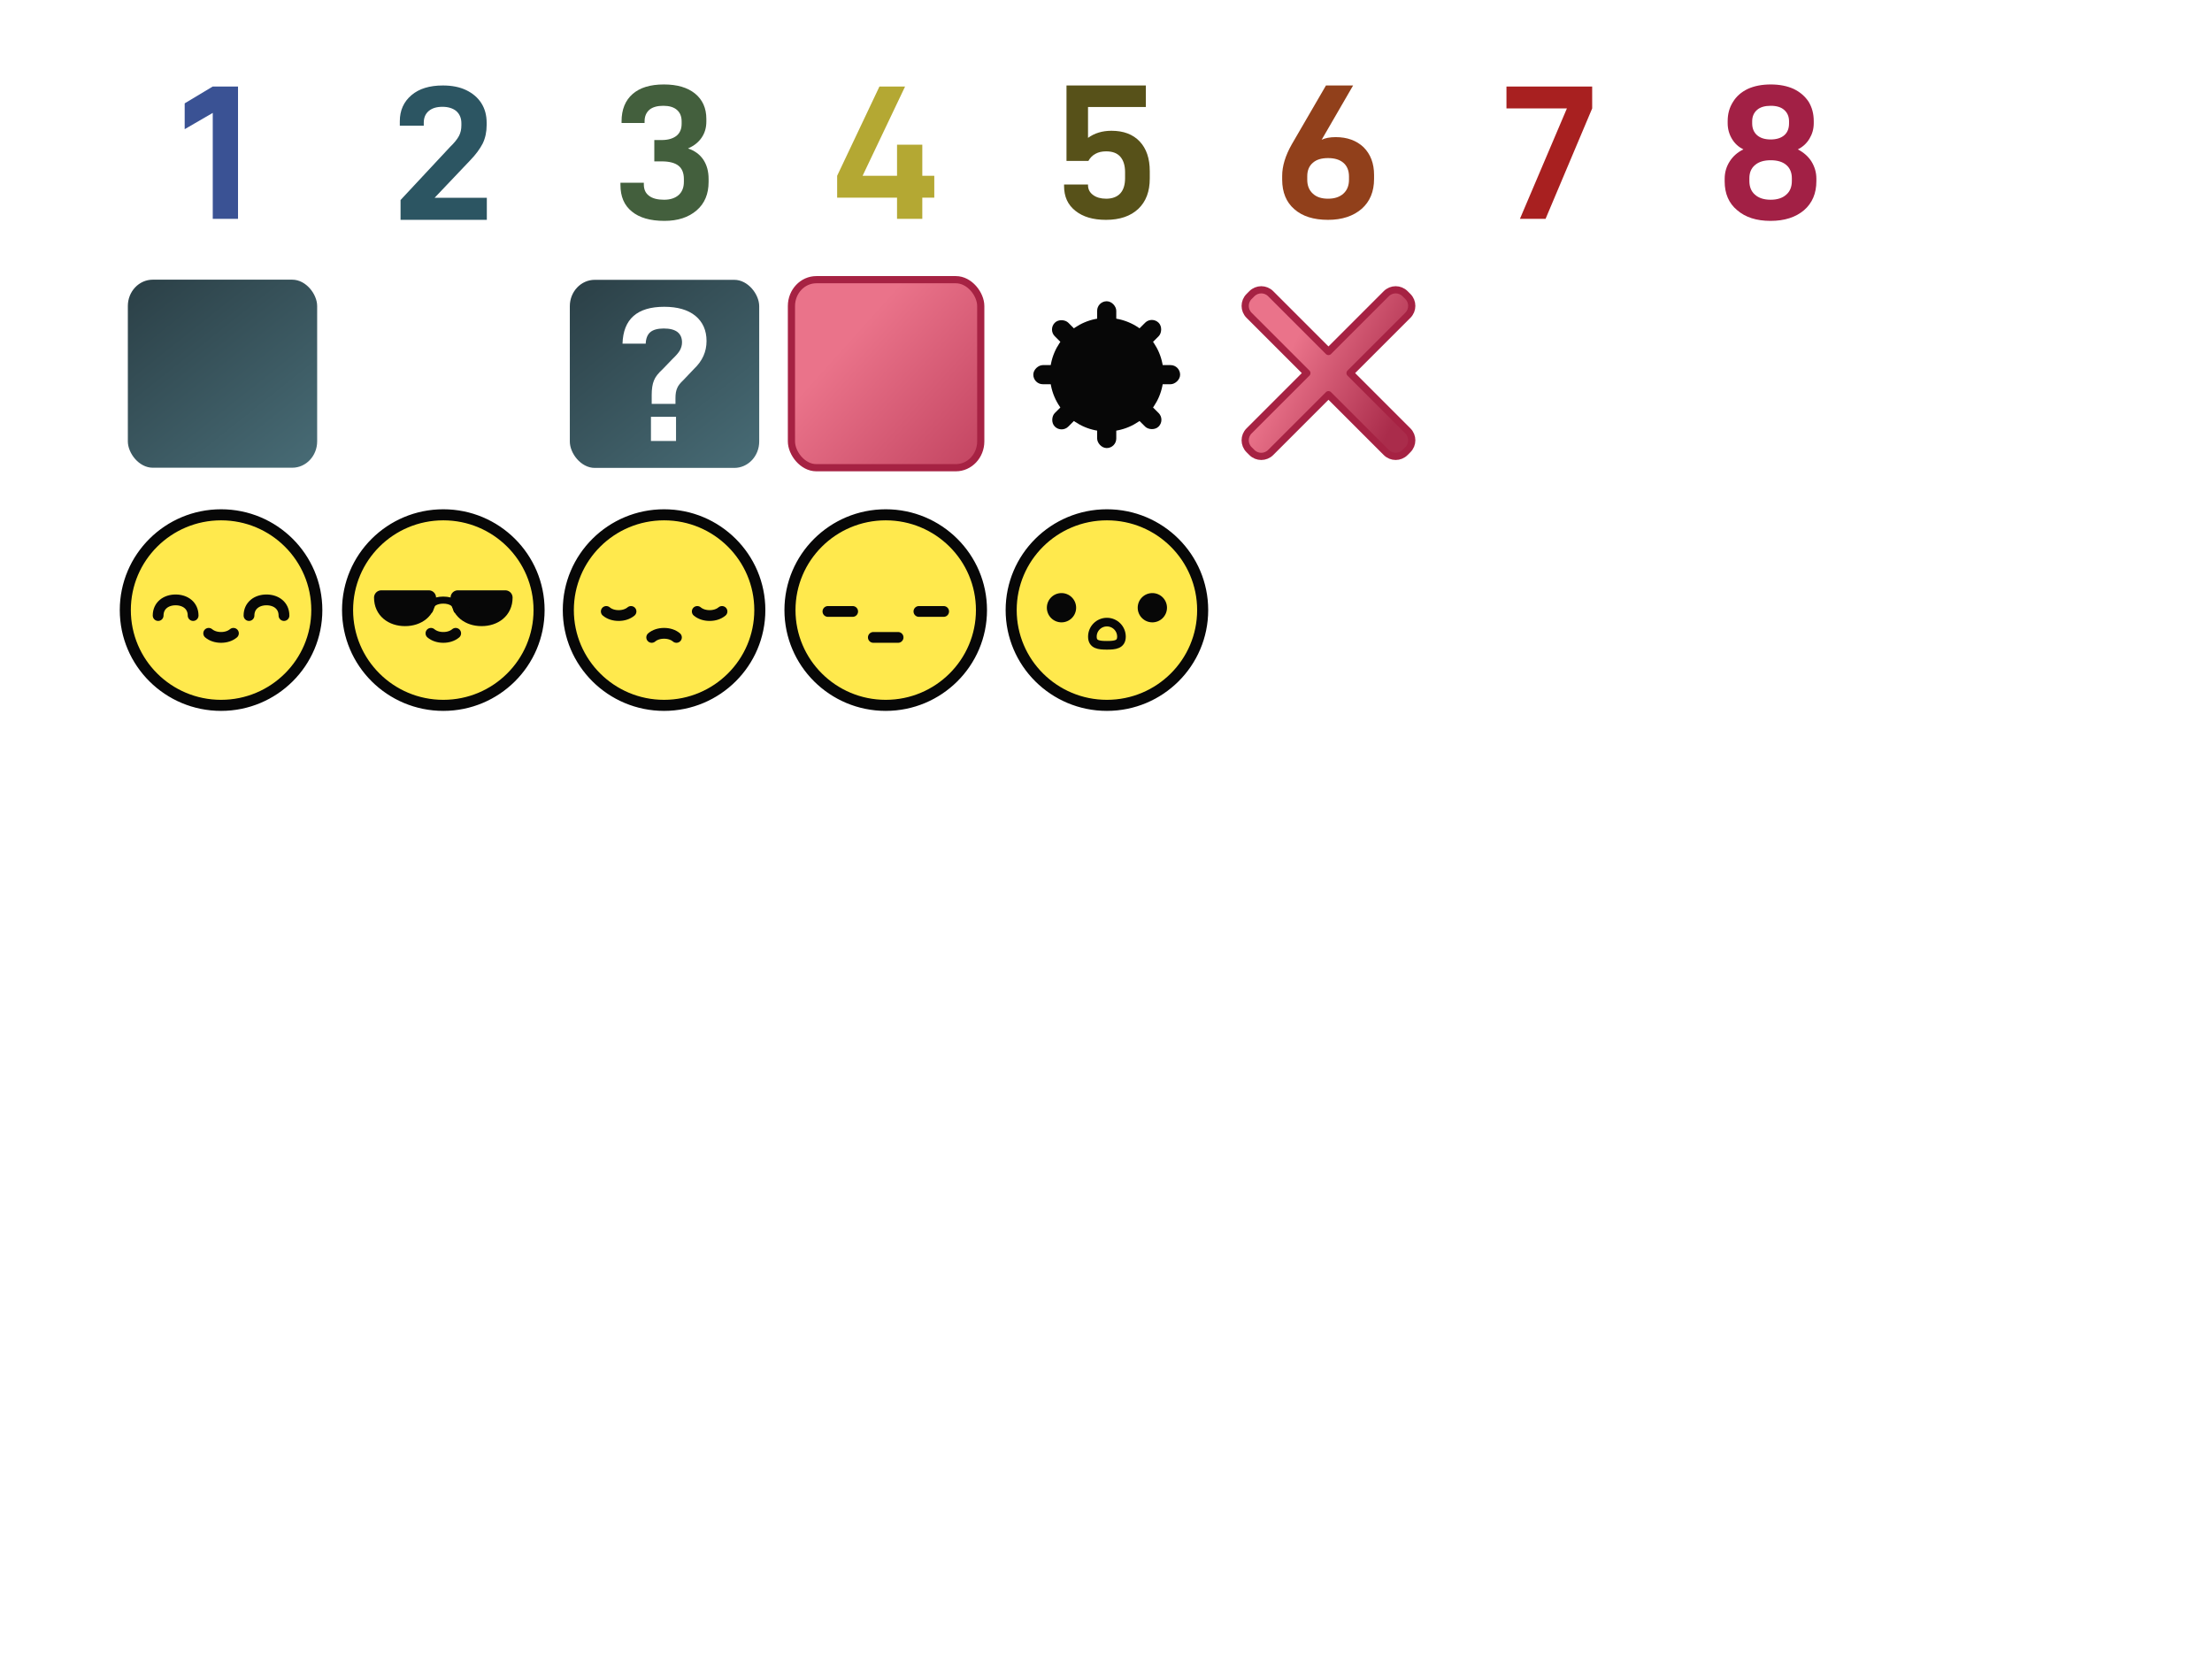 <?xml version="1.0" encoding="UTF-8" standalone="no"?>
<!-- Created with Inkscape (http://www.inkscape.org/) -->

<svg
   version="1.0"
   width="400"
   height="300"
   id="svg2"
   sodipodi:version="0.32"
   inkscape:version="1.3 (0e150ed6c4, 2023-07-21)"
   sodipodi:docname="kmines_clean_blue.svg"
   inkscape:output_extension="org.inkscape.output.svgz.inkscape"
   sodipodi:modified="true"
   xmlns:inkscape="http://www.inkscape.org/namespaces/inkscape"
   xmlns:sodipodi="http://sodipodi.sourceforge.net/DTD/sodipodi-0.dtd"
   xmlns:xlink="http://www.w3.org/1999/xlink"
   xmlns="http://www.w3.org/2000/svg"
   xmlns:svg="http://www.w3.org/2000/svg"
   xmlns:rdf="http://www.w3.org/1999/02/22-rdf-syntax-ns#"
   xmlns:cc="http://creativecommons.org/ns#"
   xmlns:dc="http://purl.org/dc/elements/1.1/">
  <sodipodi:namedview
     inkscape:window-height="1390"
     inkscape:window-width="2560"
     inkscape:pageshadow="2"
     inkscape:pageopacity="0.0"
     guidetolerance="10.0"
     gridtolerance="10.0"
     objecttolerance="10.0"
     borderopacity="1.0"
     bordercolor="#666666"
     pagecolor="#ffffff"
     id="base"
     inkscape:zoom="3.1200001"
     inkscape:cx="203.84615"
     inkscape:cy="129.96795"
     inkscape:window-x="0"
     inkscape:window-y="50"
     inkscape:current-layer="svg2"
     showgrid="false"
     width="400px"
     height="300px"
     showguides="false"
     inkscape:guide-bbox="true"
     inkscape:window-maximized="1"
     inkscape:showpageshadow="2"
     inkscape:pagecheckerboard="0"
     inkscape:deskcolor="#d1d1d1" />
  <defs
     id="defs4">
    <linearGradient
       id="linearGradient17"
       inkscape:collect="always">
      <stop
         style="stop-color:#2c4148;stop-opacity:1;"
         offset="0"
         id="stop17" />
      <stop
         style="stop-color:#517a85;stop-opacity:1;"
         offset="1"
         id="stop16" />
    </linearGradient>
    <linearGradient
       id="linearGradient14"
       inkscape:collect="always">
      <stop
         style="stop-color:#aa2c4b;stop-opacity:1;"
         offset="0"
         id="stop15" />
      <stop
         style="stop-color:#ea738a;stop-opacity:1;"
         offset="1"
         id="stop14" />
    </linearGradient>
    <linearGradient
       id="linearGradient12"
       inkscape:collect="always">
      <stop
         style="stop-color:#2c4148;stop-opacity:1;"
         offset="0"
         id="stop12" />
      <stop
         style="stop-color:#517a85;stop-opacity:1;"
         offset="1"
         id="stop11" />
    </linearGradient>
    <linearGradient
       id="linearGradient9"
       inkscape:collect="always">
      <stop
         style="stop-color:#ea738a;stop-opacity:1;"
         offset="0"
         id="stop9" />
      <stop
         style="stop-color:#a62243;stop-opacity:1;"
         offset="1"
         id="stop10" />
    </linearGradient>
    <inkscape:perspective
       id="perspective1092"
       inkscape:persp3d-origin="200 : 100 : 1"
       inkscape:vp_z="400 : 150 : 1"
       inkscape:vp_y="0 : 1000 : 0"
       inkscape:vp_x="0 : 150 : 1"
       sodipodi:type="inkscape:persp3d" />
    <linearGradient
       id="linearGradient3225">
      <stop
         style="stop-color:#ffffff;stop-opacity:1;"
         offset="0"
         id="stop3227" />
      <stop
         style="stop-color:#aeaeae;stop-opacity:1;"
         offset="1"
         id="stop3229" />
    </linearGradient>
    <linearGradient
       id="linearGradient3251">
      <stop
         style="stop-color:#ffffff;stop-opacity:1;"
         offset="0"
         id="stop3253" />
      <stop
         id="stop4452"
         offset="0.143"
         style="stop-color:#ffffff;stop-opacity:1;" />
      <stop
         id="stop4446"
         offset="0.257"
         style="stop-color:#ffffff;stop-opacity:0.498;" />
      <stop
         style="stop-color:#ffffff;stop-opacity:1;"
         offset="0.301"
         id="stop4448" />
      <stop
         id="stop4450"
         offset="0.831"
         style="stop-color:#ffffff;stop-opacity:0.122;" />
      <stop
         style="stop-color:#ffffff;stop-opacity:0;"
         offset="1"
         id="stop3255" />
    </linearGradient>
    <linearGradient
       id="linearGradient3259">
      <stop
         id="stop3261"
         offset="0"
         style="stop-color:#ffffff;stop-opacity:0.55;" />
      <stop
         id="stop3263"
         offset="1"
         style="stop-color:#000000;stop-opacity:0;" />
    </linearGradient>
    <linearGradient
       inkscape:collect="always"
       id="linearGradient3291">
      <stop
         style="stop-color:#000000;stop-opacity:1;"
         offset="0"
         id="stop3293" />
      <stop
         style="stop-color:#000000;stop-opacity:0;"
         offset="1"
         id="stop3295" />
    </linearGradient>
    <linearGradient
       inkscape:collect="always"
       id="linearGradient2362">
      <stop
         style="stop-color:#ffffff;stop-opacity:1;"
         offset="0"
         id="stop2364" />
      <stop
         style="stop-color:#ffffff;stop-opacity:0;"
         offset="1"
         id="stop2366" />
    </linearGradient>
    <linearGradient
       id="linearGradient2868">
      <stop
         style="stop-color:yellow;stop-opacity:1;"
         offset="0"
         id="stop2870" />
      <stop
         style="stop-color:#fa0;stop-opacity:1;"
         offset="1"
         id="stop2872" />
    </linearGradient>
    <linearGradient
       id="linearGradient2876">
      <stop
         style="stop-color:#000000;stop-opacity:0;"
         offset="0"
         id="stop2878" />
      <stop
         id="stop2880"
         offset="0.438"
         style="stop-color:#000000;stop-opacity:0;" />
      <stop
         style="stop-color:#b07c00;stop-opacity:0;"
         offset="0.582"
         id="stop2882" />
      <stop
         id="stop2884"
         offset="0.764"
         style="stop-color:#cda600;stop-opacity:0.498;" />
      <stop
         style="stop-color:#c16f00;stop-opacity:1;"
         offset="0.875"
         id="stop2886" />
      <stop
         id="stop2888"
         offset="0.918"
         style="stop-color:#7a4b00;stop-opacity:0.63;" />
      <stop
         style="stop-color:black;stop-opacity:0;"
         offset="0.96"
         id="stop2890" />
      <stop
         id="stop2892"
         offset="1"
         style="stop-color:#000000;stop-opacity:0;" />
    </linearGradient>
    <linearGradient
       inkscape:collect="always"
       id="linearGradient32372">
      <stop
         style="stop-color:#000000;stop-opacity:1;"
         offset="0"
         id="stop32374" />
      <stop
         style="stop-color:#000000;stop-opacity:0;"
         offset="1"
         id="stop32376" />
    </linearGradient>
    <linearGradient
       id="linearGradient4060">
      <stop
         style="stop-color:#1d1d1d;stop-opacity:1;"
         offset="0"
         id="stop4062" />
      <stop
         style="stop-color:#ffffff;stop-opacity:0;"
         offset="1"
         id="stop4064" />
    </linearGradient>
    <linearGradient
       id="linearGradient12401">
      <stop
         style="stop-color:#ffffff;stop-opacity:0;"
         offset="0"
         id="stop12402" />
      <stop
         style="stop-color:#ffffff;stop-opacity:0.039;"
         offset="0.5"
         id="stop9333" />
      <stop
         style="stop-color:#ffffff;stop-opacity:0;"
         offset="1"
         id="stop12403" />
    </linearGradient>
    <linearGradient
       id="linearGradient1810">
      <stop
         style="stop-color:#ffffff;stop-opacity:0.392;"
         offset="0"
         id="stop1811" />
      <stop
         style="stop-color:#fefeff;stop-opacity:0.055;"
         offset="1"
         id="stop1812" />
    </linearGradient>
    <linearGradient
       id="linearGradient4276">
      <stop
         style="stop-color:#ffffff;stop-opacity:0.118;"
         offset="0"
         id="stop4277" />
      <stop
         style="stop-color:#fefeff;stop-opacity:0;"
         offset="1"
         id="stop4278" />
    </linearGradient>
    <linearGradient
       id="linearGradient1812">
      <stop
         style="stop-color:#ffffff;stop-opacity:0.059;"
         offset="0"
         id="stop1813" />
      <stop
         style="stop-color:#ffffff;stop-opacity:0;"
         offset="1"
         id="stop1814" />
    </linearGradient>
    <linearGradient
       id="linearGradient36358">
      <stop
         id="stop36360"
         offset="0"
         style="stop-color:#4e4e4e;stop-opacity:1;" />
      <stop
         id="stop36362"
         offset="1"
         style="stop-color:#000000;stop-opacity:0;" />
    </linearGradient>
    <linearGradient
       id="linearGradient3954">
      <stop
         style="stop-color:#b3b3b3;stop-opacity:1;"
         offset="0"
         id="stop3956" />
      <stop
         id="stop3962"
         offset="0.529"
         style="stop-color:#ffffff;stop-opacity:1;" />
      <stop
         style="stop-color:#c5c5c5;stop-opacity:1;"
         offset="1"
         id="stop3958" />
    </linearGradient>
    <linearGradient
       id="linearGradient5762">
      <stop
         style="stop-color:#000000;stop-opacity:1;"
         offset="0"
         id="stop5764" />
      <stop
         id="stop6643"
         offset="0.5"
         style="stop-color:#000000;stop-opacity:0.701;" />
      <stop
         style="stop-color:#000000;stop-opacity:0;"
         offset="1"
         id="stop5766" />
    </linearGradient>
    <linearGradient
       id="linearGradient3701">
      <stop
         style="stop-color:black;stop-opacity:1;"
         offset="0"
         id="stop3703" />
      <stop
         id="stop3709"
         offset="0.761"
         style="stop-color:black;stop-opacity:1;" />
      <stop
         style="stop-color:black;stop-opacity:0;"
         offset="1"
         id="stop42903" />
    </linearGradient>
    <linearGradient
       id="linearGradient4601">
      <stop
         style="stop-color:white;stop-opacity:0"
         offset="0"
         id="stop4603" />
      <stop
         id="stop4609"
         offset="0.608"
         style="stop-color:white;stop-opacity:0;" />
      <stop
         style="stop-color:white;stop-opacity:1;"
         offset="0.808"
         id="stop4613" />
      <stop
         style="stop-color:white;stop-opacity:0;"
         offset="0.943"
         id="stop4611" />
      <stop
         style="stop-color:white;stop-opacity:0"
         offset="1"
         id="stop4605" />
    </linearGradient>
    <linearGradient
       id="linearGradient6728">
      <stop
         style="stop-color:#002246;stop-opacity:0;"
         offset="0"
         id="stop6730" />
      <stop
         id="stop6736"
         offset="0.867"
         style="stop-color:#002246;stop-opacity:0;" />
      <stop
         style="stop-color:#002246;stop-opacity:0.715;"
         offset="1"
         id="stop6732" />
    </linearGradient>
    <linearGradient
       id="linearGradient8361">
      <stop
         id="stop8363"
         offset="0"
         style="stop-color:#002246;stop-opacity:0;" />
      <stop
         style="stop-color:#002246;stop-opacity:0;"
         offset="0.788"
         id="stop8365" />
      <stop
         id="stop8367"
         offset="1"
         style="stop-color:#00438a;stop-opacity:1;" />
    </linearGradient>
    <linearGradient
       y2="550.31"
       x2="1407.936"
       y1="365.153"
       x1="929.924"
       gradientTransform="matrix(0.455,0,0,0.782,2016.935,-48.38)"
       gradientUnits="userSpaceOnUse"
       id="linearGradient7942"
       xlink:href="#linearGradient12401"
       inkscape:collect="always" />
    <linearGradient
       y2="550.31"
       x2="1407.936"
       y1="365.153"
       x1="929.924"
       gradientTransform="matrix(-0.455,0,0,-0.782,2983.459,525.617)"
       gradientUnits="userSpaceOnUse"
       id="linearGradient7944"
       xlink:href="#linearGradient12401"
       inkscape:collect="always" />
    <linearGradient
       y2="422.781"
       x2="618.57"
       y1="626.073"
       x1="1339.273"
       gradientTransform="matrix(0.636,0,0,0.56,1890.06,-48.38)"
       gradientUnits="userSpaceOnUse"
       id="linearGradient7946"
       xlink:href="#linearGradient1812"
       inkscape:collect="always" />
    <linearGradient
       y2="264.828"
       x2="2398.271"
       y1="128.082"
       x1="1384.516"
       gradientTransform="matrix(0.323,0,0,1.102,1890.06,-48.38)"
       gradientUnits="userSpaceOnUse"
       id="linearGradient7948"
       xlink:href="#linearGradient4276"
       inkscape:collect="always" />
    <linearGradient
       y2="820.594"
       x2="351"
       y1="-62.641"
       x1="318.578"
       spreadMethod="pad"
       gradientTransform="matrix(0.947,0,0,0.376,1890.06,-48.38)"
       gradientUnits="userSpaceOnUse"
       id="linearGradient7950"
       xlink:href="#linearGradient1810"
       inkscape:collect="always" />
    <linearGradient
       gradientTransform="translate(3.6898112e-2,2.3858668e-2)"
       gradientUnits="userSpaceOnUse"
       y2="191.509"
       x2="-183.382"
       y1="133.551"
       x1="-207.269"
       id="linearGradient4262"
       xlink:href="#linearGradient3225"
       inkscape:collect="always" />
    <linearGradient
       gradientUnits="userSpaceOnUse"
       y2="81.059"
       x2="-447.283"
       y1="49.075"
       x1="-447.283"
       id="linearGradient4238"
       xlink:href="#linearGradient3251"
       inkscape:collect="always" />
    <linearGradient
       gradientUnits="userSpaceOnUse"
       y2="81.204"
       x2="-401.251"
       y1="49.329"
       x1="-401.251"
       id="linearGradient4265"
       xlink:href="#linearGradient3251"
       inkscape:collect="always" />
    <linearGradient
       gradientUnits="userSpaceOnUse"
       y2="80.76"
       x2="-355.153"
       y1="48.478"
       x1="-355.153"
       id="linearGradient4301"
       xlink:href="#linearGradient3251"
       inkscape:collect="always" />
    <linearGradient
       gradientUnits="userSpaceOnUse"
       y2="81.054"
       x2="-303.343"
       y1="49.075"
       x1="-303.343"
       id="linearGradient4326"
       xlink:href="#linearGradient3251"
       inkscape:collect="always" />
    <linearGradient
       gradientUnits="userSpaceOnUse"
       y2="81.204"
       x2="-259.808"
       y1="48.766"
       x1="-259.808"
       id="linearGradient4351"
       xlink:href="#linearGradient3251"
       inkscape:collect="always" />
    <linearGradient
       gradientUnits="userSpaceOnUse"
       y2="81.437"
       x2="-211.312"
       y1="48.499"
       x1="-211.312"
       id="linearGradient4376"
       xlink:href="#linearGradient3251"
       inkscape:collect="always" />
    <linearGradient
       gradientUnits="userSpaceOnUse"
       y2="80.802"
       x2="-163.44"
       y1="49.075"
       x1="-163.44"
       id="linearGradient4401"
       xlink:href="#linearGradient3251"
       inkscape:collect="always" />
    <linearGradient
       gradientUnits="userSpaceOnUse"
       y2="81.422"
       x2="-115.467"
       y1="48.478"
       x1="-115.467"
       id="linearGradient4426"
       xlink:href="#linearGradient3251"
       inkscape:collect="always" />
    <linearGradient
       y2="81.059"
       x2="-447.283"
       y1="49.075"
       x1="-447.283"
       gradientUnits="userSpaceOnUse"
       id="linearGradient4444"
       xlink:href="#linearGradient3251"
       inkscape:collect="always" />
    <linearGradient
       y2="81.059"
       x2="-447.283"
       y1="49.075"
       x1="-447.283"
       gradientUnits="userSpaceOnUse"
       id="linearGradient4333"
       xlink:href="#linearGradient3251"
       inkscape:collect="always" />
    <linearGradient
       y2="81.204"
       x2="-401.251"
       y1="49.329"
       x1="-401.251"
       gradientUnits="userSpaceOnUse"
       id="linearGradient4343"
       xlink:href="#linearGradient3251"
       inkscape:collect="always" />
    <linearGradient
       y2="81.204"
       x2="-259.808"
       y1="48.766"
       x1="-259.808"
       gradientUnits="userSpaceOnUse"
       id="linearGradient4356"
       xlink:href="#linearGradient3251"
       inkscape:collect="always" />
    <linearGradient
       id="linearGradient3225-909">
      <stop
         style="stop-color:#e6e6e6;stop-opacity:1;"
         offset="0"
         id="stop9450" />
      <stop
         style="stop-color:#9d9d9d;stop-opacity:1;"
         offset="1"
         id="stop9452" />
    </linearGradient>
    <linearGradient
       gradientTransform="translate(0.037,0.024)"
       gradientUnits="userSpaceOnUse"
       y2="191.509"
       x2="-183.382"
       y1="133.551"
       x1="-207.269"
       id="linearGradient4262-382-8"
       xlink:href="#linearGradient3225-909"
       inkscape:collect="always" />
    <linearGradient
       inkscape:collect="always"
       xlink:href="#linearGradient3251"
       id="linearGradient1869"
       gradientUnits="userSpaceOnUse"
       x1="-401.251"
       y1="49.329"
       x2="-401.251"
       y2="81.204"
       gradientTransform="matrix(0.974,0,0,0.974,460.887,-37.948)" />
    <linearGradient
       inkscape:collect="always"
       xlink:href="#linearGradient32372"
       id="linearGradient1952"
       gradientUnits="userSpaceOnUse"
       gradientTransform="matrix(0.385,0,0,-0.385,-115.174,-136.707)"
       x1="1229.854"
       y1="-280.948"
       x2="1231.612"
       y2="-393.952" />
    <radialGradient
       r="63.912"
       fy="115.709"
       fx="63.912"
       cy="115.709"
       cx="63.912"
       gradientTransform="matrix(1,0,0,0.198,0,92.822)"
       gradientUnits="userSpaceOnUse"
       id="radialGradient2673-8"
       xlink:href="#linearGradient3291"
       inkscape:collect="always" />
    <linearGradient
       inkscape:collect="always"
       xlink:href="#linearGradient2868"
       id="linearGradient2135"
       gradientUnits="userSpaceOnUse"
       gradientTransform="translate(0.565)"
       x1="64.681"
       y1="107.685"
       x2="64.681"
       y2="31.127" />
    <linearGradient
       inkscape:collect="always"
       xlink:href="#linearGradient2362"
       id="linearGradient2138"
       gradientUnits="userSpaceOnUse"
       gradientTransform="matrix(1.258,0,0,1.258,-15.295,-12.982)"
       x1="66.906"
       y1="9.307"
       x2="67.116"
       y2="73.315" />
    <linearGradient
       inkscape:collect="always"
       xlink:href="#linearGradient17"
       id="linearGradient4"
       x1="-201.293"
       y1="140.932"
       x2="-162.286"
       y2="189.896"
       gradientUnits="userSpaceOnUse" />
    <linearGradient
       inkscape:collect="always"
       xlink:href="#linearGradient9"
       id="linearGradient10"
       x1="-192.376"
       y1="150.999"
       x2="-148.811"
       y2="190.136"
       gradientUnits="userSpaceOnUse" />
    <linearGradient
       inkscape:collect="always"
       xlink:href="#linearGradient12"
       id="linearGradient13"
       gradientUnits="userSpaceOnUse"
       x1="-201.293"
       y1="140.932"
       x2="-162.286"
       y2="189.896"
       gradientTransform="matrix(0.973,0,0,0.973,309.509,-492.19)" />
    <linearGradient
       inkscape:collect="always"
       xlink:href="#linearGradient14"
       id="linearGradient15"
       x1="-186.941"
       y1="148.505"
       x2="-182.384"
       y2="162.697"
       gradientUnits="userSpaceOnUse" />
  </defs>
  <rect
     style="fill:#ffffff;fill-opacity:1;fill-rule:evenodd;stroke:none;stroke-width:0.662;stroke-linecap:round;stroke-linejoin:round;stroke-miterlimit:4;stroke-dashoffset:0;stroke-opacity:0.538"
     id="mainWidget"
     width="400"
     height="300"
     x="0"
     y="0"
     inkscape:label="#mainWidget" />
  <g
     id="arabicFive"
     inkscape:label="#arabicFive"
     transform="translate(13.494,432.19)">
    <path
       style="fill:none;fill-opacity:1;stroke:none;stroke-width:0.974;stroke-linecap:butt;stroke-linejoin:miter;stroke-miterlimit:4;stroke-dashoffset:0;stroke-opacity:1"
       id="path1897"
       d="m 166.672,-424.583 v 40 h 40 v -40 z" />
    <path
       d="m 178.923,-398.559 c 0,1.929 0.677,3.418 2.064,4.501 1.354,1.083 3.181,1.624 5.516,1.624 2.504,0 4.467,-0.677 5.855,-1.997 1.387,-1.32 2.064,-3.147 2.064,-5.482 v -1.32 c 0,-2.301 -0.609,-4.095 -1.827,-5.381 -1.218,-1.286 -2.91,-1.929 -5.11,-1.929 -1.658,0 -3.08,0.44 -4.23,1.286 v -5.584 h 10.457 v -3.892 h -14.349 v 13.638 h 3.959 c 0.305,-0.541 0.711,-0.981 1.286,-1.286 0.541,-0.305 1.184,-0.44 1.929,-0.44 1.117,0 1.963,0.305 2.538,0.948 0.575,0.643 0.88,1.591 0.88,2.809 v 1.083 c 0,1.184 -0.271,2.098 -0.846,2.741 -0.575,0.643 -1.455,0.981 -2.572,0.981 -0.981,0 -1.794,-0.237 -2.369,-0.677 -0.609,-0.44 -0.914,-1.049 -0.914,-1.76 v -0.135 h -4.332 z"
       style="font-weight:900;font-size:34.654px;line-height:0.8;font-family:'Noto Sans';-inkscape-font-specification:'Noto Sans Heavy';text-align:center;text-anchor:middle;fill:#575119;stroke-width:4.489;stroke-linecap:round;stroke-linejoin:round;fill-opacity:1"
       id="path1886" />
  </g>
  <g
     id="arabicSix"
     inkscape:label="#arabicSix"
     transform="translate(7.613,432.19)">
    <path
       style="fill:none;fill-opacity:1;stroke:none;stroke-width:0.974;stroke-linecap:butt;stroke-linejoin:miter;stroke-miterlimit:4;stroke-dashoffset:0;stroke-opacity:1"
       id="path1898"
       d="m 212.553,-424.583 v 40 h 40 v -40 z" />
    <path
       d="m 224.245,-399.71 c 0,2.301 0.745,4.095 2.2,5.347 1.455,1.286 3.486,1.929 6.091,1.929 2.538,0 4.569,-0.677 6.091,-1.997 1.489,-1.32 2.234,-3.113 2.234,-5.415 v -0.711 c 0,-2.098 -0.643,-3.756 -1.895,-5.009 -1.286,-1.218 -2.978,-1.827 -5.042,-1.827 -1.049,0 -1.895,0.169 -2.538,0.474 l 5.685,-9.814 h -4.907 l -6.193,10.66 c -1.151,2.03 -1.726,3.926 -1.726,5.685 z m 12.081,0.034 c 0,1.049 -0.338,1.895 -1.015,2.504 -0.677,0.609 -1.591,0.914 -2.775,0.914 -1.184,0 -2.098,-0.305 -2.741,-0.914 -0.677,-0.609 -1.015,-1.455 -1.015,-2.504 v -0.643 c 0,-1.049 0.338,-1.861 1.015,-2.437 0.643,-0.575 1.557,-0.846 2.741,-0.846 1.184,0 2.098,0.271 2.775,0.846 0.677,0.575 1.015,1.421 1.015,2.47 z"
       style="font-weight:900;font-size:34.654px;line-height:0.8;font-family:'Noto Sans';-inkscape-font-specification:'Noto Sans Heavy';text-align:center;text-anchor:middle;fill:#91401b;stroke-width:4.489;stroke-linecap:round;stroke-linejoin:round;fill-opacity:1"
       id="path1887" />
  </g>
  <g
     id="arabicSeven"
     inkscape:label="#arabicSeven"
     transform="translate(-1.323,432.19)">
    <path
       style="fill:none;fill-opacity:1;stroke:none;stroke-width:0.974;stroke-linecap:butt;stroke-linejoin:miter;stroke-miterlimit:4;stroke-dashoffset:0;stroke-opacity:1"
       id="path1899"
       d="m 261.489,-424.583 v 40 h 40 v -40 z" />
    <path
       d="M 289.238,-416.546 H 273.739 v 3.959 h 10.931 l -8.494,19.966 h 4.636 l 8.427,-19.966 z"
       style="font-weight:900;font-size:34.654px;line-height:0.8;font-family:'Noto Sans';-inkscape-font-specification:'Noto Sans Heavy';text-align:center;text-anchor:middle;fill:#a82020;stroke-width:4.489;stroke-linecap:round;stroke-linejoin:round;fill-opacity:1"
       id="path1888" />
  </g>
  <g
     id="arabicEight"
     inkscape:label="#arabicEight"
     transform="translate(-10.013,432.19)">
    <path
       style="fill:none;fill-opacity:1;stroke:none;stroke-width:0.974;stroke-linecap:butt;stroke-linejoin:miter;stroke-miterlimit:4;stroke-dashoffset:0;stroke-opacity:1"
       id="path1900"
       d="m 310.179,-424.583 v 40 h 40 v -40 z" />
    <path
       d="m 321.888,-399.388 c 0,2.2 0.745,3.959 2.267,5.212 1.489,1.286 3.486,1.929 6.024,1.929 2.538,0 4.535,-0.643 6.058,-1.929 1.489,-1.286 2.234,-3.046 2.234,-5.245 v -0.474 c 0,-1.117 -0.305,-2.132 -0.88,-3.08 -0.575,-0.914 -1.421,-1.658 -2.47,-2.2 0.88,-0.44 1.591,-1.083 2.098,-1.929 0.508,-0.846 0.778,-1.76 0.778,-2.809 v -0.372 c 0,-1.32 -0.305,-2.47 -0.914,-3.486 -0.643,-0.981 -1.523,-1.76 -2.707,-2.335 -1.184,-0.541 -2.572,-0.812 -4.162,-0.812 -1.591,0 -2.978,0.271 -4.162,0.812 -1.184,0.575 -2.064,1.354 -2.673,2.369 -0.643,1.015 -0.948,2.166 -0.948,3.452 v 0.372 c 0,1.049 0.271,1.997 0.778,2.843 0.508,0.846 1.184,1.455 2.064,1.895 -1.049,0.508 -1.895,1.252 -2.47,2.166 -0.609,0.948 -0.914,1.997 -0.914,3.147 z m 12.149,-0.068 c 0,1.049 -0.338,1.895 -1.015,2.47 -0.677,0.609 -1.624,0.914 -2.809,0.914 -1.218,0 -2.166,-0.305 -2.843,-0.914 -0.677,-0.575 -1.015,-1.421 -1.015,-2.47 v -0.508 c 0,-1.015 0.338,-1.827 1.049,-2.403 0.677,-0.575 1.624,-0.846 2.809,-0.846 1.184,0 2.132,0.271 2.809,0.846 0.677,0.575 1.015,1.388 1.015,2.403 z m -0.508,-10.423 c 0,0.914 -0.271,1.624 -0.846,2.132 -0.575,0.508 -1.421,0.778 -2.47,0.778 -1.083,0 -1.895,-0.271 -2.47,-0.778 -0.575,-0.508 -0.88,-1.218 -0.88,-2.132 v -0.372 c 0,-0.88 0.305,-1.557 0.88,-2.064 0.575,-0.508 1.421,-0.745 2.47,-0.745 1.049,0 1.861,0.237 2.437,0.745 0.575,0.508 0.88,1.184 0.88,2.064 z"
       style="font-weight:900;font-size:34.654px;line-height:0.8;font-family:'Noto Sans';-inkscape-font-specification:'Noto Sans Heavy';text-align:center;text-anchor:middle;fill:#a22045;stroke-width:4.489;stroke-linecap:round;stroke-linejoin:round;fill-opacity:1"
       id="path1889" />
  </g>
  <g
     id="smile"
     inkscape:label="#smile"
     transform="translate(-38.805,-169.075)">
    <ellipse
       id="path2573-1"
       style="fill:#ffe94d;fill-opacity:1;fill-rule:nonzero;stroke:#070707;stroke-width:2;stroke-linecap:square;stroke-linejoin:miter;stroke-miterlimit:4;stroke-dasharray:none;stroke-dashoffset:4;stroke-opacity:1"
       cx="78.78"
       cy="279.397"
       rx="17.315"
       ry="17.229" />
    <path
       id="use2141"
       style="fill:none;fill-opacity:0.757;stroke:#070707;stroke-width:1.95;stroke-linecap:round;stroke-linejoin:round;stroke-dasharray:none;stroke-opacity:1;paint-order:stroke markers fill"
       d="m 81.016,283.599 c -0.572,0.482 -1.363,0.739 -2.237,0.739 -0.874,0 -1.664,-0.257 -2.237,-0.739"
       sodipodi:nodetypes="csc" />
    <path
       id="path2140"
       style="fill:none;fill-opacity:0.757;stroke:#070707;stroke-width:1.95;stroke-linecap:round;stroke-linejoin:round;stroke-dasharray:none;stroke-opacity:1;paint-order:stroke markers fill"
       d="m 67.402,280.384 c 0,-1.801 1.416,-2.829 3.163,-2.829 1.747,0 3.163,1.028 3.163,2.829"
       sodipodi:nodetypes="csc" />
    <path
       id="use2140"
       style="fill:none;fill-opacity:0.757;stroke:#070707;stroke-width:1.95;stroke-linecap:round;stroke-linejoin:round;stroke-dasharray:none;stroke-opacity:1;paint-order:stroke markers fill"
       d="m 83.831,280.384 c 0,-1.801 1.416,-2.829 3.163,-2.829 1.747,0 3.163,1.028 3.163,2.829"
       sodipodi:nodetypes="csc" />
  </g>
  <g
     id="smile_happy"
     inkscape:label="#smile_happy"
     transform="translate(-41.912,-169.075)">
    <ellipse
       id="circle2148"
       style="fill:#ffe94d;fill-opacity:1;fill-rule:nonzero;stroke:#070707;stroke-width:2;stroke-linecap:square;stroke-linejoin:miter;stroke-miterlimit:4;stroke-dasharray:none;stroke-dashoffset:4;stroke-opacity:1"
       cx="122.078"
       cy="279.397"
       rx="17.315"
       ry="17.229" />
    <path
       id="path2148"
       style="fill:none;fill-opacity:0.757;stroke:#070707;stroke-width:1.95;stroke-linecap:round;stroke-linejoin:round;stroke-dasharray:none;stroke-opacity:1;paint-order:stroke markers fill"
       d="m 124.314,283.599 c -0.572,0.482 -1.363,0.739 -2.237,0.739 -0.874,0 -1.664,-0.257 -2.237,-0.739"
       sodipodi:nodetypes="csc" />
    <path
       id="path2149"
       style="fill:#070707;fill-opacity:1;stroke:#070707;stroke-width:2.643;stroke-linecap:round;stroke-linejoin:round;stroke-dasharray:none;stroke-opacity:1;paint-order:stroke markers fill"
       d="m 119.443,277.143 c 0,2.44 -1.919,3.833 -4.286,3.833 -2.367,0 -4.286,-1.393 -4.286,-3.833 z"
       sodipodi:nodetypes="cscc" />
    <path
       id="path2151"
       style="fill:#070707;fill-opacity:1;stroke:#070707;stroke-width:2.643;stroke-linecap:round;stroke-linejoin:round;stroke-dasharray:none;stroke-opacity:1;paint-order:stroke markers fill"
       d="m 133.283,277.143 c 0,2.44 -1.919,3.833 -4.286,3.833 -2.367,0 -4.286,-1.393 -4.286,-3.833 z"
       sodipodi:nodetypes="cscc" />
    <use
       x="0"
       y="0"
       xlink:href="#path2140"
       id="use2149"
       transform="matrix(0.849,0,0,0.653,62.156,96.35)"
       style="stroke-width:1.399;stroke-dasharray:none" />
  </g>
  <g
     id="smile_ohno"
     inkscape:label="#smile_ohno"
     transform="translate(-46.764,-169.075)">
    <ellipse
       id="circle2159"
       style="fill:#ffe94d;fill-opacity:1;fill-rule:nonzero;stroke:#070707;stroke-width:2;stroke-linecap:square;stroke-linejoin:miter;stroke-miterlimit:4;stroke-dasharray:none;stroke-dashoffset:4;stroke-opacity:1"
       cx="166.849"
       cy="279.397"
       rx="17.315"
       ry="17.229" />
    <path
       id="path2159"
       style="fill:none;fill-opacity:0.757;stroke:#070707;stroke-width:1.95;stroke-linecap:round;stroke-linejoin:round;stroke-dasharray:none;stroke-opacity:1;paint-order:stroke markers fill"
       d="m 164.612,284.338 c 0.572,-0.482 1.363,-0.739 2.237,-0.739 0.874,0 1.664,0.257 2.237,0.739"
       sodipodi:nodetypes="csc" />
    <path
       id="use2160"
       style="fill:none;fill-opacity:0.757;stroke:#070707;stroke-width:1.95;stroke-linecap:round;stroke-linejoin:round;stroke-dasharray:none;stroke-opacity:1;paint-order:stroke markers fill"
       d="m 160.872,279.645 c -0.572,0.482 -1.363,0.739 -2.237,0.739 -0.874,0 -1.664,-0.257 -2.237,-0.739"
       sodipodi:nodetypes="csc" />
    <path
       id="path2163"
       style="fill:none;fill-opacity:0.757;stroke:#070707;stroke-width:1.95;stroke-linecap:round;stroke-linejoin:round;stroke-dasharray:none;stroke-opacity:1;paint-order:stroke markers fill"
       d="m 177.325,279.645 c -0.572,0.482 -1.363,0.739 -2.237,0.739 -0.874,0 -1.664,-0.257 -2.237,-0.739"
       sodipodi:nodetypes="csc" />
  </g>
  <g
     id="smile_sleep"
     inkscape:label="#smile_sleep"
     transform="translate(-51.455,-169.075)">
    <ellipse
       id="circle2166"
       style="fill:#ffe94d;fill-opacity:1;fill-rule:nonzero;stroke:#070707;stroke-width:2;stroke-linecap:square;stroke-linejoin:miter;stroke-miterlimit:4;stroke-dasharray:none;stroke-dashoffset:4;stroke-opacity:1"
       cx="211.621"
       cy="279.397"
       rx="17.315"
       ry="17.229" />
    <path
       id="path2167"
       style="fill:none;fill-opacity:0.757;stroke:#070707;stroke-width:1.95;stroke-linecap:round;stroke-linejoin:round;stroke-dasharray:none;stroke-opacity:1;paint-order:stroke markers fill"
       d="m 209.384,284.338 c 0,0 1.363,10e-4 2.237,0 0.863,-10e-4 2.237,0 2.237,0"
       sodipodi:nodetypes="csc" />
    <path
       id="path2168"
       style="fill:none;fill-opacity:0.757;stroke:#070707;stroke-width:1.95;stroke-linecap:round;stroke-linejoin:round;stroke-dasharray:none;stroke-opacity:1;paint-order:stroke markers fill"
       d="m 205.643,279.645 c 0,0 -1.399,0 -2.272,0 -0.874,0 -2.201,0 -2.201,0"
       sodipodi:nodetypes="csc" />
    <path
       id="path2169"
       style="fill:none;fill-opacity:0.757;stroke:#070707;stroke-width:1.95;stroke-linecap:round;stroke-linejoin:round;stroke-dasharray:none;stroke-opacity:1;paint-order:stroke markers fill"
       d="m 222.097,279.645 c 0,0 -1.399,0 -2.272,0 -0.874,0 -2.201,0 -2.201,0"
       sodipodi:nodetypes="csc" />
  </g>
  <g
     id="smile_stress"
     inkscape:label="#smile_stress"
     transform="translate(-56.226,-169.075)">
    <ellipse
       id="circle2171"
       style="fill:#ffe94d;fill-opacity:1;fill-rule:nonzero;stroke:#070707;stroke-width:2;stroke-linecap:square;stroke-linejoin:miter;stroke-miterlimit:4;stroke-dasharray:none;stroke-dashoffset:4;stroke-opacity:1"
       cx="256.392"
       cy="279.397"
       rx="17.315"
       ry="17.229" />
    <circle
       style="fill:#070707;fill-opacity:1;stroke:none;stroke-width:0;stroke-linecap:round;stroke-linejoin:round;stroke-dasharray:none;stroke-dashoffset:0;stroke-opacity:1;paint-order:stroke markers fill"
       id="path2176"
       cx="248.178"
       cy="278.97"
       r="2.647" />
    <circle
       style="fill:#070707;fill-opacity:1;stroke:none;stroke-width:0;stroke-linecap:round;stroke-linejoin:round;stroke-dasharray:none;stroke-dashoffset:0;stroke-opacity:1;paint-order:stroke markers fill"
       id="circle2176"
       cx="264.607"
       cy="278.97"
       r="2.647" />
    <path
       id="circle2177"
       style="fill:none;stroke:#070707;stroke-width:1.56;stroke-linecap:round;stroke-linejoin:round;stroke-dasharray:none;paint-order:stroke markers fill;stroke-opacity:1"
       d="m 259.021,284.2 c 0,1.452 -1.177,1.565 -2.629,1.565 -1.452,-10e-6 -2.629,-0.113 -2.629,-1.565 0,-1.452 1.177,-2.629 2.629,-2.629 1.452,0 2.629,1.177 2.629,2.629 z"
       sodipodi:nodetypes="sssss" />
  </g>
  <g
     id="arabicOne"
     transform="translate(45.981,432.19)"
     inkscape:label="#arabicOne">
    <path
       style="fill:none;fill-opacity:1;stroke:none;stroke-width:0.974;stroke-linecap:butt;stroke-linejoin:miter;stroke-miterlimit:4;stroke-dashoffset:0;stroke-opacity:1"
       id="path2181"
       d="m -25.814,-424.583 v 40 H 14.186 v -40 z" />
    <path
       d="m -7.508,-411.774 v 19.154 h 4.569 v -23.926 h -4.569 l -5.076,3.046 v 4.67 z"
       style="font-weight:bold;font-stretch:expanded;font-size:34.654px;line-height:0.8;font-family:'Dinish Expanded';-inkscape-font-specification:'Dinish Expanded,  Bold Expanded';text-align:center;text-anchor:middle;fill:#3a5294;stroke-width:4.489;stroke-linecap:round;stroke-linejoin:round;fill-opacity:1"
       id="path2182" />
  </g>
  <g
     id="arabicTwo"
     transform="translate(38.884,432.19)"
     inkscape:label="#arabicTwo">
    <path
       style="fill:none;fill-opacity:1;stroke:none;stroke-width:0.974;stroke-linecap:butt;stroke-linejoin:miter;stroke-miterlimit:4;stroke-dashoffset:0;stroke-opacity:1"
       id="path2183"
       d="m 21.282,-424.583 v 40 h 40 v -40 z" />
    <path
       d="m 33.55,-396.021 v 3.587 h 15.601 v -3.993 h -9.442 l 6.43,-6.768 c 1.015,-1.049 1.76,-2.064 2.267,-3.046 0.474,-0.981 0.711,-2.098 0.711,-3.316 v -0.44 c 0,-1.32 -0.305,-2.504 -0.948,-3.52 -0.643,-1.015 -1.557,-1.794 -2.741,-2.369 -1.184,-0.575 -2.606,-0.846 -4.23,-0.846 -2.403,0 -4.298,0.575 -5.685,1.76 -1.387,1.184 -2.098,2.741 -2.098,4.704 v 0.812 h 4.332 v -0.541 c 0,-0.914 0.305,-1.624 0.914,-2.132 0.609,-0.508 1.421,-0.745 2.47,-0.745 1.049,0 1.895,0.271 2.504,0.778 0.609,0.541 0.914,1.286 0.914,2.2 v 0.372 c 0,0.711 -0.135,1.354 -0.44,1.929 -0.305,0.575 -0.846,1.252 -1.624,1.997 z"
       style="font-weight:900;font-size:34.654px;line-height:0.8;font-family:'Noto Sans';-inkscape-font-specification:'Noto Sans Heavy';text-align:center;text-anchor:middle;fill:#2c5562;stroke-width:4.489;stroke-linecap:round;stroke-linejoin:round;fill-opacity:1"
       id="path2184" />
  </g>
  <g
     id="arabicThree"
     transform="translate(30.056,432.19)"
     inkscape:label="#arabicThree">
    <path
       style="fill:none;fill-opacity:1;stroke:none;stroke-width:0.974;stroke-linecap:butt;stroke-linejoin:miter;stroke-miterlimit:4;stroke-dashoffset:0;stroke-opacity:1"
       id="path2185"
       d="m 70.11,-424.583 v 40 h 40 v -40 z" />
    <path
       d="m 82.141,-398.745 c 0,2.098 0.677,3.689 2.064,4.805 1.354,1.117 3.316,1.692 5.888,1.692 2.437,0 4.366,-0.643 5.821,-1.895 1.455,-1.252 2.166,-2.978 2.166,-5.144 v -0.541 c 0,-1.354 -0.305,-2.504 -0.948,-3.486 -0.643,-0.948 -1.557,-1.624 -2.775,-2.03 1.083,-0.474 1.895,-1.117 2.47,-1.963 0.575,-0.846 0.846,-1.794 0.846,-2.91 v -0.474 c 0,-1.929 -0.677,-3.452 -2.03,-4.569 -1.387,-1.117 -3.249,-1.658 -5.652,-1.658 -2.47,0 -4.332,0.575 -5.652,1.726 -1.32,1.151 -1.997,2.809 -1.997,4.941 v 0.305 h 4.162 v -0.305 c 0,-0.914 0.305,-1.591 0.88,-2.098 0.575,-0.474 1.421,-0.711 2.504,-0.711 1.049,0 1.895,0.237 2.47,0.745 0.575,0.508 0.846,1.184 0.846,2.098 v 0.406 c 0,0.948 -0.305,1.658 -0.914,2.166 -0.643,0.508 -1.523,0.778 -2.707,0.778 h -1.32 v 3.858 h 1.354 c 1.354,0 2.369,0.271 3.012,0.778 0.643,0.508 0.981,1.32 0.981,2.403 v 0.508 c 0,1.015 -0.305,1.794 -0.914,2.369 -0.643,0.575 -1.523,0.88 -2.673,0.88 -1.184,0 -2.098,-0.237 -2.707,-0.711 -0.643,-0.474 -0.948,-1.151 -0.948,-2.064 v -0.305 h -4.23 z"
       style="font-weight:900;font-size:34.654px;line-height:0.8;font-family:'Noto Sans';-inkscape-font-specification:'Noto Sans Heavy';text-align:center;text-anchor:middle;fill:#435f3d;stroke-width:4.489;stroke-linecap:round;stroke-linejoin:round;fill-opacity:1"
       id="path2186" />
  </g>
  <g
     id="arabicFour"
     transform="translate(22.587,432.19)"
     inkscape:label="#arabicFour">
    <path
       style="fill:none;fill-opacity:1;stroke:none;stroke-width:0.974;stroke-linecap:butt;stroke-linejoin:miter;stroke-miterlimit:4;stroke-dashoffset:0;stroke-opacity:1"
       id="path2187"
       d="m 117.579,-424.583 v 40 h 40 v -40 z" />
    <path
       d="m 146.361,-396.444 v -3.959 h -2.166 v -5.618 h -4.569 v 5.618 h -6.227 l 7.682,-16.142 h -4.636 l -7.648,16.142 v 3.959 h 10.829 v 3.824 h 4.569 v -3.824 z"
       style="font-weight:900;font-size:34.654px;line-height:0.8;font-family:'Noto Sans';-inkscape-font-specification:'Noto Sans Heavy';text-align:center;text-anchor:middle;fill:#b4a833;stroke-width:4.489;stroke-linecap:round;stroke-linejoin:round"
       id="path2188" />
  </g>
  <g
     inkscape:label="#error"
     transform="matrix(0.973,0,0,0.973,441.736,-446.458)"
     id="error"
     inkscape:tile-x0="66.93277"
     inkscape:tile-y0="-530.48116">
    <path
       id="path2189"
       style="opacity:1;fill:#ffffff;fill-opacity:0;stroke-width:0.514"
       d="m -227.632,507.664 h 41.094 v 41.101 h -41.094 z" />
    <g
       id="g2190"
       style="fill:url(#linearGradient15);fill-opacity:1;stroke:#a62243;stroke-opacity:1;stroke-width:0.855;stroke-dasharray:none"
       transform="matrix(1.563,0,0,1.563,85.399,279.978)"
       inkscape:label="Cross">
      <path
         id="rect2189"
         style="fill:url(#linearGradient15);fill-opacity:1;stroke:#a62243;stroke-width:0.855;stroke-linecap:round;stroke-linejoin:round;stroke-dasharray:none;stroke-dashoffset:0;stroke-opacity:1"
         inkscape:label="Pole"
         d="m 243.3,32.695 c 0.286,0.286 0.681,0.461 1.119,0.461 h 0.47 c 0.875,0 1.58,-0.705 1.58,-1.58 l 0,-9.722 9.721,9.08e-4 c 0.875,0 1.581,-0.705 1.581,-1.581 v -0.47 c 0,-0.875 -0.705,-1.58 -1.58,-1.58 h -9.722 V 8.502 c 0,-0.875 -0.705,-1.58 -1.58,-1.58 h -0.47 c -0.875,0 -1.581,0.705 -1.581,1.581 l 9e-4,9.721 h -4.861 -4.861 c -0.875,0 -1.58,0.705 -1.58,1.58 l 0,0.47 c 0,0.875 0.705,1.58 1.58,1.58 h 9.722 l 0,9.722 c 0,0.438 0.176,0.833 0.461,1.119 z"
         transform="matrix(-0.707,0.707,-0.707,-0.707,0,0)"
         sodipodi:nodetypes="ssssccssscssscccsssscss" />
    </g>
  </g>
  <g
     id="flag"
     transform="matrix(1.096,0,0,1.096,188.402,410.479)"
     style="fill:#3f3f3f;fill-opacity:1"
     inkscape:label="#flag">
    <path
       style="fill:none;fill-opacity:1;stroke:none;stroke-width:0.974;stroke-linecap:butt;stroke-linejoin:miter;stroke-miterlimit:4;stroke-dashoffset:0;stroke-opacity:1"
       id="path2191"
       d="m 178.716,-392.316 v 40 h 40 v -40 z"
       inkscape:label="path1920-3"
       transform="matrix(0.913,0,0,0.913,-97.601,26.869)" />
    <g
       id="g2192"
       style="fill:#ffffff;fill-opacity:1"
       inkscape:label="Main"
       transform="translate(-0.809,1.0244725e-5)">
      <path
         id="path2192"
         style="fill:#ffffff;fill-opacity:1;stroke-width:2.068;stroke-linecap:round;stroke-linejoin:round"
         d="m 196.651,-383.588 11.476,5.351 c 1.04,0.485 1.064,1.736 -0.012,2.309 l -11.464,6.101 z"
         sodipodi:nodetypes="csscc"
         inkscape:label="Flag"
         transform="matrix(0.913,0,0,0.913,-97.601,26.869)" />
      <rect
         style="fill:#ffffff;fill-opacity:1;stroke:none;stroke-width:1.322;stroke-linecap:round;stroke-linejoin:round;stroke-dasharray:none;stroke-dashoffset:0;stroke-opacity:1"
         id="rect2192"
         width="2.401"
         height="17.35"
         x="-81.655"
         y="301.244"
         transform="matrix(-1.343,0,0,-1.343,-26.769,103.32)"
         inkscape:label="Pole"
         ry="1.045" />
    </g>
  </g>
  <g
     id="question"
     transform="translate(-9.693,407.623)"
     inkscape:label="#question">
    <rect
       style="fill:url(#linearGradient13);fill-opacity:1;stroke:none;stroke-width:1.3;stroke-linecap:round;stroke-linejoin:round;stroke-miterlimit:4;stroke-dasharray:none;stroke-dashoffset:0;stroke-opacity:1"
       id="rect7-1"
       width="34.246"
       height="34.01"
       x="112.736"
       y="-357.021"
       rx="4.501"
       ry="4.768" />
    <path
       style="fill:none;fill-opacity:1;stroke:none;stroke-width:0.974;stroke-linecap:butt;stroke-linejoin:miter;stroke-miterlimit:4;stroke-dashoffset:0;stroke-opacity:1"
       id="path2193"
       d="m 109.859,-360.016 v 40 h 40 v -40 z" />
    <g
       aria-label="?"
       id="g2195"
       style="font-weight:900;font-size:34.654px;line-height:0.8;font-family:'Noto Sans';-inkscape-font-specification:'Noto Sans Heavy';text-align:center;text-anchor:middle;fill:#ffffff;fill-opacity:1;stroke:none;stroke-width:0;stroke-linecap:round;stroke-linejoin:round;stroke-dasharray:none;stroke-opacity:1;paint-order:stroke markers fill"
       transform="translate(79.201,9.252)"
       inkscape:label="Glyph">
      <path
         d="m 48.34,-345.427 v 1.591 h 4.298 v -1.049 c 0,-0.745 0.102,-1.354 0.305,-1.794 0.169,-0.44 0.541,-0.914 1.083,-1.421 l 1.997,-2.098 c 1.489,-1.421 2.234,-3.08 2.234,-5.009 0,-1.929 -0.677,-3.452 -2.03,-4.569 -1.354,-1.083 -3.215,-1.624 -5.618,-1.624 -4.907,0 -7.411,2.234 -7.547,6.667 h 4.196 c 0.034,-0.914 0.305,-1.624 0.812,-2.064 0.508,-0.44 1.32,-0.677 2.437,-0.677 1.117,0 1.929,0.203 2.504,0.643 0.541,0.44 0.812,1.049 0.812,1.861 0,0.508 -0.135,0.981 -0.372,1.421 -0.237,0.44 -0.711,0.981 -1.354,1.591 l -1.76,1.827 c -0.812,0.745 -1.354,1.421 -1.591,2.064 -0.271,0.643 -0.406,1.523 -0.406,2.64 z m -0.135,3.926 v 4.366 h 4.535 v -4.366 z"
         style="fill:#ffffff;fill-opacity:1;stroke:none;stroke-width:0;stroke-dasharray:none;stroke-opacity:1;paint-order:stroke markers fill"
         id="path2195" />
    </g>
  </g>
  <g
     id="mine"
     transform="translate(1.45,439.922)"
     inkscape:label="#mine">
    <path
       style="fill:none;fill-opacity:1;stroke:none;stroke-width:0.974;stroke-linecap:butt;stroke-linejoin:miter;stroke-miterlimit:4;stroke-dashoffset:0;stroke-opacity:1"
       id="path1"
       d="m 178.716,-392.316 v 40 h 40 v -40 z" />
    <g
       id="g5"
       transform="translate(118.791,-61.231)"
       style="fill:#070707;fill-opacity:1">
      <g
         id="g4"
         transform="matrix(0.829,0,0,0.829,13.63,-53.052)"
         style="fill:#070707;fill-opacity:1">
        <circle
           style="fill:#070707;fill-opacity:1;stroke:none;stroke-width:0.991;stroke-linecap:round;stroke-linejoin:round;stroke-dasharray:none;stroke-dashoffset:0;stroke-opacity:1"
           id="circle1"
           cx="79.925"
           cy="-311.085"
           r="12.385" />
        <rect
           style="fill:#070707;fill-opacity:1;stroke:none;stroke-width:1.708;stroke-linecap:round;stroke-linejoin:round;stroke-dasharray:none;stroke-dashoffset:0;stroke-opacity:1"
           id="rect1"
           width="4.172"
           height="32.023"
           x="-313.17"
           y="-95.936"
           rx="2.086"
           ry="2.077"
           transform="rotate(90)" />
        <rect
           style="fill:#070707;fill-opacity:1;stroke:none;stroke-width:1.708;stroke-linecap:round;stroke-linejoin:round;stroke-dasharray:none;stroke-dashoffset:0;stroke-opacity:1"
           id="rect2"
           width="4.172"
           height="32.023"
           x="-82.011"
           y="295.073"
           rx="2.086"
           ry="2.077"
           transform="scale(-1)" />
        <rect
           style="fill:#070707;fill-opacity:1;stroke:none;stroke-width:1.708;stroke-linecap:round;stroke-linejoin:round;stroke-dasharray:none;stroke-dashoffset:0;stroke-opacity:1"
           id="rect3"
           width="4.172"
           height="32.023"
           x="-278.571"
           y="147.443"
           rx="2.086"
           ry="2.077"
           transform="rotate(135)" />
        <rect
           style="fill:#070707;fill-opacity:1;stroke:none;stroke-width:1.708;stroke-linecap:round;stroke-linejoin:round;stroke-dasharray:none;stroke-dashoffset:0;stroke-opacity:1"
           id="rect4"
           width="4.172"
           height="32.023"
           x="161.369"
           y="260.474"
           rx="2.086"
           ry="2.077"
           transform="rotate(-135)" />
      </g>
    </g>
  </g>
  <g
     inkscape:label="#cell_up"
     transform="matrix(0.973,0,0,0.973,219.815,-84.564)"
     id="cell_up"
     inkscape:tile-x0="66.93277"
     inkscape:tile-y0="-530.48116">
    <rect
       style="fill:none;fill-opacity:1;fill-rule:evenodd;stroke:none;stroke-width:0.079;stroke-linecap:round;stroke-linejoin:round;stroke-miterlimit:4;stroke-dashoffset:0;stroke-opacity:0.538"
       id="backgroundPanel-2-6"
       width="41.094"
       height="41.101"
       x="-205.111"
       y="135.808" />
    <rect
       style="opacity:1;fill:#ffffff;fill-opacity:0;fill-rule:nonzero;stroke:none;stroke-width:0.514;stroke-linecap:butt;stroke-linejoin:miter;stroke-miterlimit:4;stroke-dasharray:none;stroke-opacity:1"
       id="rect6"
       width="41.094"
       height="41.101"
       x="-205.111"
       y="135.808" />
    <rect
       style="opacity:1;fill:url(#linearGradient4);fill-opacity:1;stroke:none;stroke-width:1.336;stroke-linecap:round;stroke-linejoin:round;stroke-miterlimit:4;stroke-dasharray:none;stroke-dashoffset:0;stroke-opacity:1"
       id="rect7"
       width="35.183"
       height="34.946"
       x="-202.155"
       y="138.889"
       rx="4.624"
       ry="4.899" />
  </g>
  <g
     inkscape:label="#explosion"
     transform="matrix(0.973,0,0,0.973,339.815,-84.564)"
     id="explosion"
     inkscape:tile-x0="66.93277"
     inkscape:tile-y0="-530.48116">
    <rect
       style="fill:none;fill-opacity:1;fill-rule:evenodd;stroke:none;stroke-width:0.079;stroke-linecap:round;stroke-linejoin:round;stroke-miterlimit:4;stroke-dashoffset:0;stroke-opacity:0.538"
       id="rect8"
       width="41.094"
       height="41.101"
       x="-205.111"
       y="135.808" />
    <rect
       style="opacity:1;fill:#ffffff;fill-opacity:0;fill-rule:nonzero;stroke:none;stroke-width:0.514;stroke-linecap:butt;stroke-linejoin:miter;stroke-miterlimit:4;stroke-dasharray:none;stroke-opacity:1"
       id="rect9"
       width="41.094"
       height="41.101"
       x="-205.111"
       y="135.808" />
    <rect
       style="opacity:1;fill:url(#linearGradient10);fill-opacity:1;stroke:#a62243;stroke-width:1.336;stroke-linecap:round;stroke-linejoin:round;stroke-miterlimit:4;stroke-dasharray:none;stroke-dashoffset:0;stroke-opacity:1"
       id="rect10"
       width="35.183"
       height="34.946"
       x="-202.155"
       y="138.889"
       rx="4.624"
       ry="4.899" />
  </g>
  <g
     inkscape:label="#cell_down"
     transform="matrix(0.973,0,0,0.973,259.815,-84.564)"
     id="cell_down"
     inkscape:tile-x0="66.93277"
     inkscape:tile-y0="-530.48116">
    <rect
       style="display:inline;opacity:1;fill:#ffffff;fill-opacity:0;fill-rule:nonzero;stroke:none;stroke-width:0.514;stroke-linecap:butt;stroke-linejoin:miter;stroke-miterlimit:4;stroke-dasharray:none;stroke-opacity:1"
       id="rect350"
       width="41.094"
       height="41.101"
       x="-205.111"
       y="135.808"
       inkscape:label="BG" />
    <rect
       style="display:inline;opacity:1;fill:none;fill-opacity:1;stroke:none;stroke-width:1.336;stroke-linecap:round;stroke-linejoin:round;stroke-miterlimit:4;stroke-dasharray:none;stroke-dashoffset:0;stroke-opacity:1"
       id="rect351"
       width="35.183"
       height="34.946"
       x="-202.155"
       y="138.889"
       inkscape:label="Base"
       rx="4.624"
       ry="4.899" />
  </g>
</svg>
